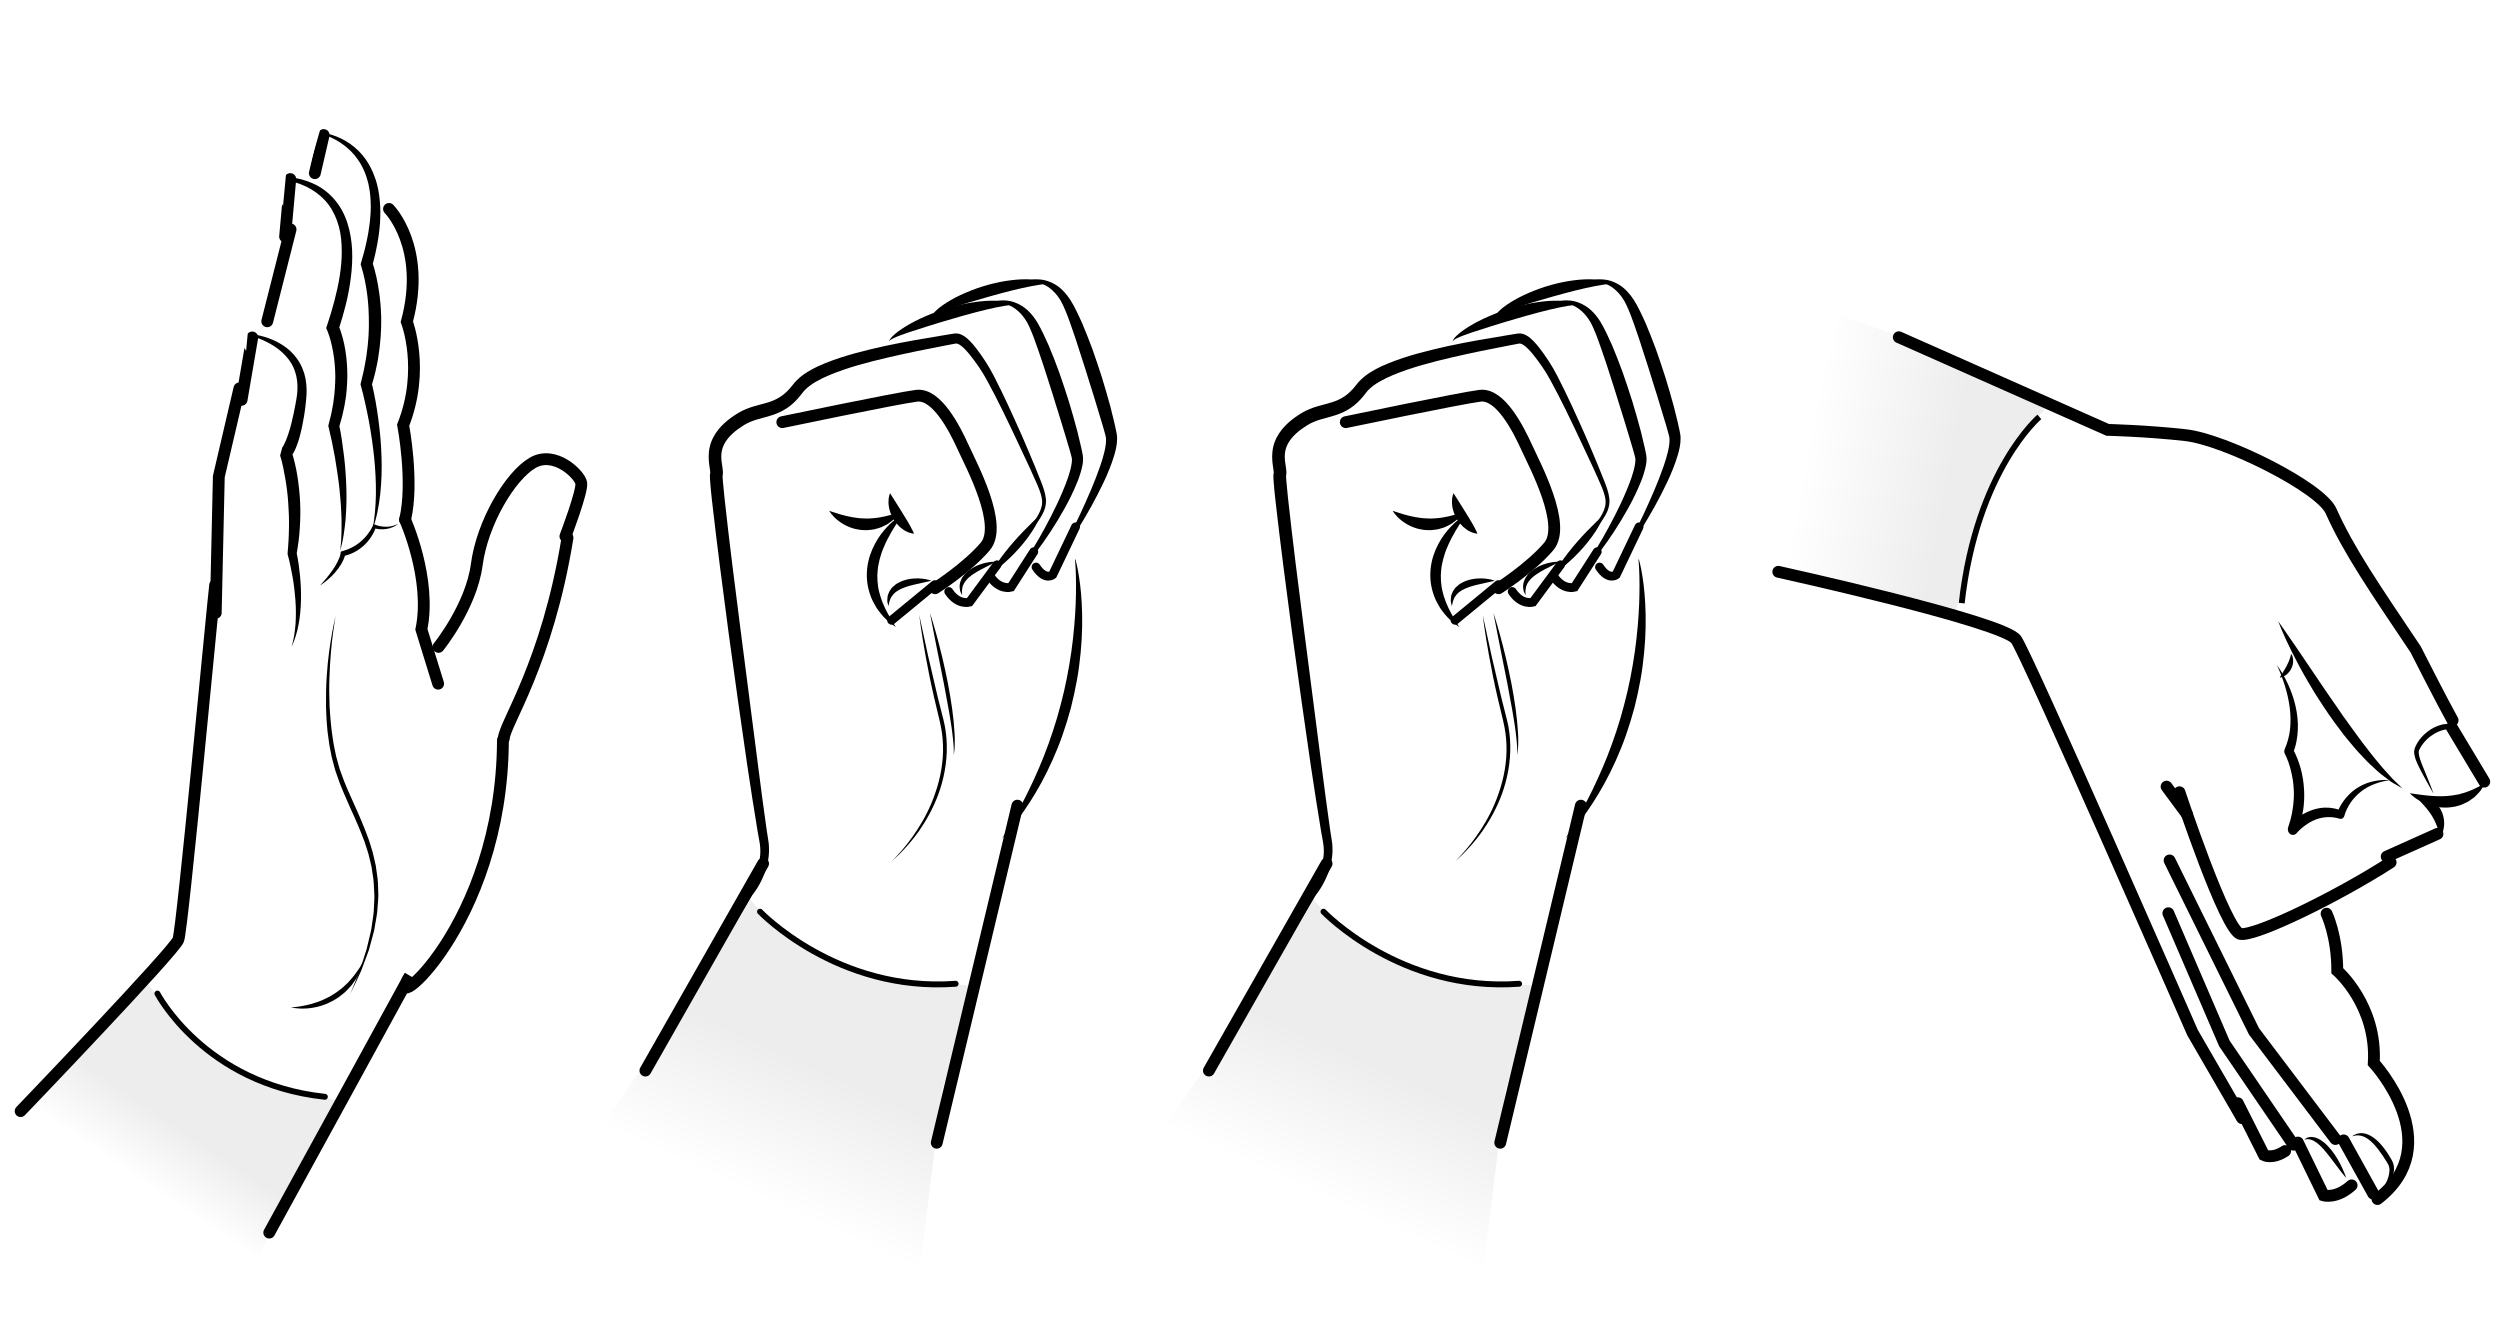 <?xml version="1.0" encoding="UTF-8"?>
<svg width="422.95px" height="226.77px" enable-background="new 0 0 422.953 226.77" version="1.1" viewBox="0 0 422.95 226.77" xmlns="http://www.w3.org/2000/svg"><rect width="422.95px" height="226.77px" fill="#fff"/><style type="text/css">.st0{fill:url(#d);} .st1{fill:none;stroke:#000000;stroke-width:2;stroke-linecap:round;} .st2{fill:none;stroke:#000000;stroke-linecap:round;} .st3{fill:#FFFFFF;} .st4{fill:url(#c);} .st5{fill:none;stroke:#000000;} .st6{fill:url(#b);} .st7{fill:none;stroke:#000000;stroke-width:1.5;stroke-linecap:round;} .st8{fill:url(#a);}</style><linearGradient id="d" x1="24.128" x2="30.456" y1="815.94" y2="806.54" gradientTransform="translate(0 -615.78)" gradientUnits="userSpaceOnUse"><stop stop-color="#fff" offset="0"/><stop stop-color="#EDEDED" offset="1"/></linearGradient><polygon class="st0" points="43.26 213.38 52.853 195.23 57.781 186.35 50.447 184.82 36.774 179.28 29.027 172.39 24.971 166.27 2.8 190.19"/><path class="st1" d="m45.554 208.53c0.702-1.215 23.78-43.417 23.78-43.417-5.035 7.799 15.634-8.147 15.753-39.905"/><path class="st2" d="m26.629 168.09s7.963 15.298 28.33 17.464"/><path class="st1" d="m3.488 187.98s25.962-27.06 26.684-29.002c0.723-1.942 5.847-57.06 6.226-59.977"/><line class="st1" x1="42.677" x2="40.872" y1="57.09" y2="67.639"/><polyline class="st1" points="40.505 65.703 37.02 80.62 36.5 103.68"/><path d="m40.758 56.371c1.054 0.014 2.113 0.146 3.155 0.395 1.043 0.246 2.074 0.604 3.056 1.125 0.982 0.511 1.922 1.19 2.715 2.078 0.384 0.453 0.758 0.933 1.05 1.479 0.308 0.534 0.543 1.118 0.736 1.718 0.359 1.211 0.454 2.494 0.381 3.734-0.038 0.637-0.111 1.222-0.172 1.785-0.059 0.571-0.156 1.173-0.246 1.754-0.194 1.164-0.429 2.328-0.749 3.491-0.16 0.582-0.344 1.166-0.588 1.746-0.121 0.291-0.253 0.581-0.414 0.877-0.076 0.146-0.171 0.298-0.267 0.449l-0.172 0.238c-0.083 0.096-0.097 0.137-0.299 0.318l0.347-1.301c0.134 0.4 0.234 0.738 0.332 1.103 0.101 0.359 0.186 0.718 0.274 1.078 0.163 0.72 0.321 1.441 0.426 2.17 0.224 1.456 0.382 2.921 0.45 4.391 0.038 0.734 0.045 1.471 0.031 2.205-0.013 0.735-0.034 1.468-0.09 2.201-0.033 0.733-0.12 1.461-0.207 2.188-0.089 0.726-0.224 1.445-0.333 2.165l-0.019-0.358c0.152 0.698 0.266 1.356 0.368 2.036 0.095 0.676 0.174 1.354 0.238 2.034 0.124 1.358 0.194 2.724 0.157 4.089-0.038 1.364-0.145 2.729-0.399 4.063-0.247 1.335-0.64 2.637-1.204 3.831 0.387-1.277 0.584-2.595 0.684-3.912 0.082-1.321 0.08-2.642-0.017-3.957-0.104-1.314-0.247-2.623-0.472-3.917-0.111-0.647-0.235-1.291-0.376-1.929-0.137-0.634-0.285-1.286-0.451-1.881l-0.036-0.128 0.016-0.23c0.049-0.699 0.123-1.394 0.152-2.093 0.018-0.699 0.074-1.394 0.071-2.092 0.02-0.697 7e-3 -1.394-0.014-2.089-3e-3 -0.348-0.028-0.696-0.049-1.042-0.027-0.346-0.027-0.695-0.059-1.04-0.086-1.386-0.259-2.765-0.489-4.125-0.118-0.68-0.241-1.357-0.385-2.027-0.075-0.333-0.149-0.668-0.235-0.994-0.08-0.322-0.178-0.666-0.265-0.94l0.347-1.301c-0.1 0.089-0.027 0.023-0.022 0.011l0.075-0.099c0.054-0.086 0.111-0.169 0.167-0.275 0.112-0.197 0.22-0.422 0.32-0.655 0.198-0.468 0.389-0.966 0.553-1.483 0.333-1.033 0.602-2.117 0.833-3.216l0.325-1.655c0.105-0.578 0.215-1.131 0.269-1.647 0.124-1.058 0.091-2.122-0.134-3.134-0.121-0.502-0.274-1-0.496-1.464-0.204-0.475-0.49-0.906-0.789-1.327-0.628-0.816-1.399-1.535-2.264-2.116-0.866-0.582-1.808-1.052-2.784-1.441-0.984-0.369-1.993-0.695-3.032-0.884z"/><path class="st1" d="m68.534 87.931s4.515 10.005 2.755 18.545l2.837 9.19"/><line class="st1" x1="45.214" x2="49.158" y1="54.359" y2="38.815"/><path class="st1" d="m65.812 35.346s6.414 6.472 3.019 19.087c0 0 3.111 8.057-0.624 17.489 0 0 1.844 9.651 0.326 16.009"/><path d="m52.954 22.276c1.098 0.02 2.205 0.212 3.273 0.566 0.535 0.175 1.062 0.386 1.575 0.641 0.515 0.251 1.011 0.554 1.488 0.894 0.48 0.336 0.931 0.725 1.362 1.142 0.426 0.424 0.821 0.888 1.181 1.388 0.351 0.506 0.674 1.037 0.952 1.597 0.271 0.562 0.527 1.14 0.715 1.743 0.218 0.594 0.353 1.214 0.491 1.831 0.107 0.623 0.217 1.248 0.26 1.878 0.078 0.63 0.074 1.257 0.096 1.888 3e-3 0.628-0.028 1.255-0.054 1.881-0.059 0.62-0.1 1.246-0.192 1.861-0.1 0.611-0.172 1.232-0.297 1.836-0.127 0.602-0.236 1.213-0.379 1.811l-0.448 1.787-0.025-0.73c0.171 0.475 0.297 0.882 0.419 1.32 0.122 0.433 0.217 0.867 0.319 1.302 0.184 0.871 0.347 1.746 0.463 2.627 0.057 0.44 0.123 0.881 0.157 1.324 0.036 0.443 0.095 0.884 0.111 1.329l0.068 1.332-2e-3 1.334c8e-3 0.445-0.032 0.888-0.048 1.332-0.023 0.444-0.035 0.888-0.087 1.329-0.078 0.884-0.17 1.767-0.316 2.64-0.11 0.881-0.311 1.741-0.497 2.604-0.083 0.434-0.218 0.853-0.33 1.279l-0.351 1.27 5e-3 -0.606c0.259 1.059 0.465 2.078 0.662 3.122 0.19 1.04 0.346 2.086 0.486 3.133 0.282 2.095 0.473 4.205 0.533 6.323 0.07 2.117 8e-3 4.24-0.219 6.342-0.114 1.051-0.287 2.093-0.496 3.122-0.218 1.028-0.509 2.035-0.842 3.015 0.407-2.05 0.574-4.123 0.607-6.192 0.025-2.07-0.095-4.135-0.296-6.188-0.223-2.051-0.51-4.092-0.887-6.114-0.187-1.011-0.401-2.016-0.622-3.016-0.219-0.995-0.46-2.008-0.725-2.959l-0.075-0.27 0.08-0.336 0.288-1.212c0.091-0.405 0.207-0.803 0.269-1.216 0.138-0.821 0.321-1.63 0.414-2.457 0.129-0.821 0.205-1.649 0.269-2.479 0.044-0.414 0.05-0.83 0.067-1.245 0.01-0.415 0.044-0.831 0.03-1.246 0-0.832-0.015-1.662-0.059-2.492-0.01-0.415-0.062-0.827-0.09-1.242-0.027-0.415-0.085-0.824-0.133-1.236-0.098-0.823-0.24-1.637-0.401-2.444-0.09-0.399-0.172-0.803-0.278-1.194-0.091-0.39-0.208-0.801-0.312-1.131l-0.122-0.388 0.097-0.342 0.477-1.685c0.153-0.563 0.272-1.134 0.41-1.701 0.136-0.567 0.218-1.143 0.331-1.715 0.101-0.573 0.156-1.15 0.245-1.724 0.052-0.576 0.109-1.153 0.136-1.73 7e-3 -0.575 0.041-1.155-3e-3 -1.726-9e-3 -0.577-0.082-1.141-0.149-1.71-0.101-0.556-0.175-1.127-0.335-1.666-0.13-0.553-0.322-1.081-0.527-1.601-0.213-0.519-0.467-1.014-0.749-1.493-0.294-0.47-0.609-0.925-0.962-1.35-0.357-0.419-0.738-0.821-1.155-1.178-0.412-0.365-0.856-0.69-1.315-0.989-0.458-0.303-0.939-0.569-1.436-0.803-0.992-0.456-2.036-0.834-3.122-1.017z"/><line class="st1" x1="53.266" x2="54.758" y1="29.297" y2="22.845"/><path d="m44.933 30.085c1.339-0.228 2.713-0.256 4.079-0.103 1.367 0.145 2.729 0.501 4.027 1.096 1.302 0.585 2.51 1.487 3.509 2.633 1.005 1.144 1.759 2.557 2.234 4.053 0.968 3.012 0.954 6.223 0.568 9.247-0.195 1.52-0.47 3.021-0.835 4.488-0.363 1.468-0.788 2.911-1.252 4.334l-0.05-0.906c0.182 0.412 0.301 0.738 0.424 1.104 0.124 0.357 0.226 0.715 0.327 1.074 0.192 0.719 0.361 1.445 0.467 2.18 0.124 0.732 0.203 1.47 0.256 2.209 0.062 0.739 0.069 1.479 0.076 2.218-3e-3 0.369-0.025 0.738-0.037 1.107-8e-3 0.369-0.033 0.737-0.074 1.104l-0.109 1.099-0.176 1.087c-0.099 0.729-0.295 1.432-0.442 2.146-0.074 0.357-0.192 0.701-0.285 1.052l-0.299 1.046 0.016-0.566c0.194 0.907 0.35 1.78 0.481 2.674 0.136 0.889 0.255 1.781 0.36 2.673 0.216 1.785 0.337 3.583 0.398 5.381l0.024 1.35c0.017 0.449-0.013 0.901-0.018 1.35-8e-3 0.899-0.083 1.798-0.136 2.694-0.099 0.894-0.182 1.787-0.342 2.669-0.122 0.886-0.362 1.749-0.557 2.612l0.116-1.33c0.05-0.439 0.045-0.886 0.069-1.327 0.057-0.882 0.024-1.769 0.027-2.649-0.036-0.883-0.049-1.762-0.128-2.64-0.059-0.878-0.146-1.754-0.23-2.628-0.105-0.873-0.203-1.745-0.341-2.613-0.126-0.868-0.26-1.735-0.41-2.598-0.151-0.863-0.314-1.723-0.495-2.577-0.18-0.85-0.373-1.715-0.572-2.532l-0.062-0.253 0.078-0.312 0.245-0.988c0.076-0.331 0.177-0.654 0.233-0.989 0.113-0.669 0.276-1.328 0.342-2.004l0.129-1.007 0.081-1.011c0.033-0.336 0.054-0.673 0.056-1.011 7e-3 -0.337 0.024-0.675 0.023-1.011-0.014-0.674-0.028-1.348-0.092-2.017-0.055-0.669-0.134-1.337-0.254-1.992-0.107-0.659-0.254-1.307-0.413-1.946-0.085-0.316-0.172-0.635-0.274-0.94-0.094-0.299-0.218-0.629-0.312-0.854l-0.198-0.47 0.147-0.437c0.461-1.368 0.883-2.75 1.243-4.144 0.357-1.396 0.682-2.798 0.901-4.214 0.22-1.415 0.357-2.842 0.341-4.254 3e-3 -1.411-0.136-2.819-0.496-4.147-0.359-1.326-0.927-2.577-1.724-3.65-0.796-1.075-1.822-1.949-2.963-2.626-1.143-0.682-2.408-1.137-3.705-1.459-1.301-0.306-2.643-0.489-3.996-0.475z"/><line class="st1" x1="48.232" x2="49.109" y1="40.026" y2="30.296"/><polyline class="st3" points="47.888 34.814 48.665 26.523 41.908 25.591"/><polyline class="st3" points="41.639 59.351 42.417 51.059 35.66 50.127"/><polyline class="st3" points="52.466 27.887 54.737 19.934 48.286 17.532"/><path class="st3" d="m58.369 24.669"/><path class="st1" d="m74.192 109.44s5.527-6.821 6.465-13.912c0.938-7.09 5.639-15.005 9.436-17.216 3.796-2.212 8.003 2.013 8.242 3.4 0.239 1.386-2.68 9.021-2.68 9.021"/><path class="st1" d="m85.242 124.91c0.049-2.36 7.331-12.621 10.768-33.939"/><path d="m56.785 104.22s-0.196 1.018-0.435 2.816c-0.251 1.795-0.505 4.378-0.612 7.481-0.068 1.551-0.043 3.232 0.021 5.006 0.112 1.77 0.25 3.635 0.561 5.534 0.117 0.957 0.354 1.903 0.539 2.873 0.131 0.473 0.262 0.95 0.394 1.429 0.124 0.493 0.28 0.965 0.456 1.423 0.628 1.869 1.504 3.723 2.336 5.581 0.845 1.857 1.644 3.763 2.34 5.685 0.284 0.989 0.66 1.935 0.851 2.937 0.113 0.494 0.226 0.985 0.337 1.472 0.081 0.495 0.14 0.991 0.209 1.48 0.171 0.976 0.182 1.952 0.208 2.905 0.071 0.953-0.08 1.879-0.122 2.781-0.028 0.907-0.234 1.762-0.365 2.598-0.073 0.416-0.144 0.826-0.213 1.228-0.092 0.396-0.207 0.777-0.306 1.154-0.205 0.752-0.402 1.472-0.589 2.157-0.246 0.66-0.479 1.288-0.698 1.876-0.22 0.588-0.426 1.137-0.617 1.645-0.225 0.491-0.431 0.941-0.618 1.349-0.761 1.617-1.195 2.54-1.195 2.54s0.381-0.951 1.047-2.615c0.167-0.415 0.352-0.873 0.553-1.374 0.167-0.515 0.346-1.072 0.538-1.667 0.19-0.594 0.393-1.227 0.606-1.894 0.164-0.683 0.336-1.4 0.516-2.149 0.087-0.375 0.189-0.754 0.27-1.145 0.058-0.397 0.116-0.801 0.176-1.211 0.106-0.823 0.286-1.665 0.287-2.55 0.016-0.881 0.141-1.783 0.044-2.705-0.059-0.92-0.059-1.865-0.239-2.807-0.072-0.473-0.132-0.951-0.214-1.428-0.113-0.471-0.226-0.945-0.341-1.422-0.192-0.965-0.569-1.887-0.853-2.845-0.697-1.873-1.501-3.734-2.361-5.587-0.819-1.879-1.678-3.729-2.324-5.709-0.18-0.487-0.335-0.975-0.452-1.462-0.131-0.493-0.261-0.983-0.39-1.47-0.181-0.994-0.414-1.966-0.524-2.943-0.315-1.94-0.388-3.844-0.453-5.639-0.015-1.798 7e-3 -3.496 0.118-5.057 0.184-3.127 0.604-5.698 0.921-7.484 0.326-1.788 0.593-2.787 0.593-2.787z"/><path d="m49.239 170.43s0.244-9e-3 0.663-0.054c0.419-0.031 1.014-0.129 1.714-0.275 0.351-0.068 0.725-0.164 1.118-0.275 0.398-0.088 0.795-0.268 1.22-0.39 0.408-0.181 0.841-0.329 1.254-0.55 0.419-0.205 0.842-0.42 1.235-0.695 0.417-0.23 0.793-0.531 1.165-0.823 0.388-0.272 0.707-0.625 1.046-0.928 0.347-0.296 0.604-0.672 0.897-0.979 0.295-0.308 0.514-0.653 0.737-0.957 0.207-0.316 0.449-0.573 0.594-0.849 0.158-0.27 0.296-0.505 0.41-0.699 0.231-0.388 0.376-0.608 0.376-0.608s-0.076 0.251-0.23 0.688c-0.08 0.218-0.175 0.485-0.285 0.789-0.097 0.315-0.289 0.621-0.467 0.976-0.187 0.35-0.372 0.747-0.654 1.099-0.275 0.355-0.511 0.789-0.866 1.124-0.346 0.341-0.658 0.76-1.072 1.055-0.394 0.322-0.793 0.654-1.235 0.911-0.428 0.285-0.884 0.506-1.335 0.714-0.444 0.231-0.919 0.341-1.358 0.507-0.454 0.109-0.887 0.239-1.309 0.286-0.419 0.076-0.817 0.112-1.185 0.125-0.736 0.045-1.348-0.022-1.771-0.07-0.425-0.05-0.662-0.122-0.662-0.122z"/><path d="m67.395 88.6c-0.285 0.218-0.587 0.438-0.926 0.57-0.332 0.146-0.682 0.251-1.04 0.309-0.357 0.063-0.722 0.086-1.086 0.061-0.368-0.025-0.717-0.075-1.097-0.186l0.363-0.187c-0.113 0.345-0.245 0.634-0.393 0.935-0.152 0.292-0.315 0.58-0.504 0.847-0.375 0.532-0.792 1.04-1.283 1.452-0.242 0.209-0.495 0.406-0.758 0.582-0.265 0.175-0.53 0.347-0.815 0.477-0.276 0.152-0.571 0.249-0.859 0.366-0.29 0.107-0.59 0.177-0.886 0.265l0.309-0.376c-0.035 0.221-0.081 0.345-0.131 0.508-0.052 0.151-0.109 0.297-0.171 0.438-0.124 0.283-0.264 0.55-0.414 0.808-0.309 0.509-0.659 0.976-1.038 1.407-0.378 0.431-0.784 0.825-1.21 1.188-0.43 0.357-0.866 0.701-1.326 1.001 0.373-0.425 0.752-0.831 1.108-1.262 0.344-0.442 0.698-0.866 1.006-1.328 0.32-0.45 0.612-0.92 0.853-1.411 0.125-0.242 0.237-0.49 0.332-0.741 0.047-0.125 0.089-0.251 0.125-0.377 0.031-0.115 0.068-0.27 0.073-0.338l0.021-0.28 0.289-0.097c0.267-0.089 0.541-0.157 0.802-0.26 0.259-0.112 0.525-0.204 0.77-0.346 0.253-0.124 0.498-0.265 0.737-0.42 0.239-0.153 0.468-0.325 0.688-0.508 0.443-0.364 0.853-0.781 1.214-1.247 0.18-0.233 0.351-0.475 0.511-0.726 0.153-0.251 0.305-0.525 0.413-0.777l0.124-0.288 0.24 0.1c0.288 0.121 0.628 0.214 0.955 0.272 0.332 0.055 0.67 0.086 1.009 0.083 0.683-2e-3 1.353-0.19 1.995-0.514z"/><path d="m418.38 129.75s-0.704-1.29-1.762-3.225c-0.269-0.477-0.56-0.994-0.878-1.525-0.317-0.508-0.687-1.118-1.068-1.473-0.265-0.229-0.982-0.14-1.55 0.036-0.599 0.185-1.188 0.493-1.729 0.867-0.544 0.373-1.038 0.833-1.439 1.357-0.201 0.262-0.387 0.533-0.541 0.823l-0.11 0.219c-7e-3 -0.017-0.053 0.14-0.077 0.202-0.023 0.078-9e-3 0.1-0.025 0.152-5e-3 0.055 0 0.132-3e-3 0.198 0.043 0.578 0.267 1.223 0.492 1.8 0.239 0.586 0.464 1.14 0.672 1.651 0.429 1.025 0.763 1.896 1.001 2.502 0.23 0.611 0.351 0.964 0.351 0.964s-0.182-0.32-0.499-0.881c-0.312-0.564-0.756-1.368-1.29-2.333-0.257-0.49-0.549-1.013-0.819-1.6-0.263-0.591-0.574-1.207-0.673-2.037-4e-3 -0.111-0.013-0.211-7e-3 -0.332 0.013-0.122 0.031-0.282 0.058-0.374 0.036-0.105 0.027-0.126 0.102-0.3l0.118-0.263c0.166-0.346 0.364-0.679 0.591-0.988 0.457-0.616 1.013-1.148 1.623-1.581 0.612-0.431 1.282-0.754 1.98-0.961 0.35-0.1 0.711-0.172 1.086-0.176 0.189-1e-3 0.382 0.015 0.582 0.063 0.216 0.053 0.431 0.15 0.603 0.315 0.574 0.594 0.834 1.189 1.146 1.765 0.295 0.572 0.542 1.125 0.761 1.641 0.869 2.06 1.304 3.494 1.304 3.494z"/><linearGradient id="c" x1="305.64" x2="330" y1="150.25" y2="145.7" gradientTransform="matrix(1 0 0 -1 0 225.89)" gradientUnits="userSpaceOnUse"><stop stop-color="#fff" offset="0"/><stop stop-color="#EDEDED" offset="1"/></linearGradient><polygon class="st4" points="300.11 95.677 330.82 103.74 334.56 88.015 338.85 77.79 347.3 67.55 341.26 64.873 331.16 60.394 311.24 53.29"/><path d="m402.85 201.67s0.116-0.195 0.317-0.535c0.202-0.335 0.453-0.844 0.702-1.452 0.236-0.607 0.455-1.362 0.36-2.075-0.055-0.375-0.177-0.623-0.421-1.006-0.228-0.369-0.469-0.739-0.713-1.101-0.963-1.447-2.092-2.773-3.204-3.209-0.546-0.224-1.061-0.245-1.415-0.179-0.356 0.061-0.562 0.134-0.562 0.134s0.045-0.031 0.129-0.09c0.084-0.061 0.211-0.145 0.387-0.225 0.346-0.151 0.915-0.32 1.591-0.175 0.675 0.129 1.397 0.544 2.039 1.114 0.651 0.567 1.226 1.294 1.746 2.047 0.258 0.38 0.492 0.772 0.721 1.16 0.1 0.177 0.251 0.409 0.332 0.667 0.085 0.252 0.142 0.513 0.156 0.768 0.055 1.035-0.338 1.848-0.69 2.444-0.359 0.609-0.758 1.015-1.022 1.302-0.274 0.281-0.453 0.411-0.453 0.411z"/><path d="m396.93 199.28s-0.46-0.488-1.054-1.279c-0.302-0.391-0.642-0.852-1.005-1.341-0.369-0.483-0.744-1.009-1.151-1.494-0.192-0.255-0.403-0.486-0.603-0.721-0.218-0.208-0.403-0.46-0.621-0.637-0.207-0.202-0.414-0.369-0.619-0.522-0.204-0.152-0.411-0.256-0.604-0.362-0.199-0.048-0.386-0.173-0.559-0.165-0.171-5e-3 -0.338-0.067-0.462-0.024-0.271 0.035-0.426 0.056-0.426 0.056s0.126-0.091 0.382-0.245c0.124-0.096 0.299-0.109 0.501-0.162 0.207-0.073 0.434-0.014 0.695-4e-3 0.244 0.056 0.525 0.122 0.783 0.259 0.263 0.13 0.538 0.278 0.783 0.482 0.52 0.374 0.982 0.877 1.414 1.395 1.711 2.121 2.546 4.764 2.546 4.764z"/><path class="st1" d="m300.85 96.736s38.184 8.425 40.253 11.479 29.825 66.473 29.825 66.473l8.381 14.48"/><polyline class="st1" points="366.84 154.5 376.32 176.53 388 193.66"/><path class="st1" d="m388.76 193.3 4.357 8.933s2.134 0.659 4.73-1.696"/><path class="st1" d="m378.59 186.64 4.435 8.79s1.406 0.733 3.569-0.696"/><path class="st1" d="m321.24 57.052 35.331 15.674s6.544 0.153 13.187 0.894c6.643 0.74 22.804 8.798 24.603 12.826 2.999 6.719 7.367 13.051 14.319 23.421 0 0 4.521 8.92 6.254 12.002"/><line class="st1" x1="414.8" x2="420.29" y1="123.09" y2="132.24"/><path d="m385.42 105.1s1.312 1.818 3.179 4.583c0.932 1.38 2.021 2.99 3.187 4.715 1.177 1.71 2.391 3.566 3.673 5.359 0.616 0.918 1.249 1.82 1.89 2.692 0.631 0.882 1.252 1.745 1.87 2.568 0.606 0.836 1.227 1.6 1.798 2.352 0.566 0.759 1.159 1.404 1.671 2.049 0.512 0.649 1.037 1.167 1.477 1.669 0.224 0.248 0.433 0.479 0.626 0.694 0.207 0.197 0.395 0.378 0.567 0.542 0.688 0.658 1.08 1.056 1.08 1.056s-0.468-0.254-1.286-0.738c-0.204-0.123-0.43-0.261-0.676-0.41-0.23-0.174-0.478-0.363-0.744-0.563-0.525-0.412-1.152-0.844-1.743-1.426-0.601-0.567-1.298-1.145-1.933-1.859-0.648-0.699-1.369-1.408-2.019-2.229-0.665-0.807-1.383-1.615-2.025-2.512-0.668-0.875-1.331-1.777-1.971-2.698s-1.249-1.865-1.851-2.793c-0.616-0.916-1.143-1.878-1.695-2.776-1.067-1.823-2.004-3.564-2.757-5.088-1.519-3.034-2.318-5.187-2.318-5.187z"/><path d="m407.69 134.2s0.857 0.12 2.143 0.299c0.311 0.032 0.647 0.068 1.003 0.106 0.351 0.045 0.723 0.044 1.1 0.08 0.378 0.039 0.768-2e-3 1.159 0.024 0.388-0.04 0.788-4e-3 1.176-0.07 0.391-0.038 0.782-0.072 1.157-0.159 0.188-0.04 0.379-0.067 0.566-0.097 0.183-0.052 0.363-0.103 0.541-0.153 0.362-0.089 0.702-0.209 1.025-0.337 0.33-0.114 0.641-0.235 0.916-0.384 0.275-0.147 0.557-0.245 0.786-0.371 0.22-0.14 0.427-0.25 0.598-0.345 0.344-0.186 0.558-0.286 0.558-0.286s-0.105 0.214-0.321 0.575c-0.11 0.179-0.242 0.403-0.412 0.644-0.172 0.239-0.401 0.469-0.652 0.727-0.127 0.129-0.26 0.264-0.397 0.403-0.155 0.112-0.316 0.227-0.481 0.347-0.331 0.243-0.688 0.499-1.101 0.658-0.4 0.195-0.82 0.386-1.272 0.482-0.443 0.148-0.906 0.196-1.368 0.251-0.462 0.062-0.924 0.02-1.377 0.015-0.449-0.051-0.891-0.114-1.306-0.214-0.836-0.187-1.581-0.495-2.185-0.817-1.221-0.643-1.856-1.378-1.856-1.378z"/><path d="m387.62 110.62s0.223 0.262 0.303 0.767c0.041 0.248 0.054 0.554-4e-3 0.866-0.042 0.319-0.167 0.637-0.311 0.937-0.167 0.286-0.355 0.553-0.571 0.755-0.212 0.206-0.433 0.362-0.638 0.462-0.402 0.213-0.713 0.236-0.713 0.236s0.152-0.305 0.387-0.668c0.118-0.184 0.247-0.391 0.381-0.606 0.127-0.22 0.268-0.439 0.386-0.672 0.248-0.453 0.441-0.935 0.574-1.343 0.13-0.404 0.206-0.734 0.206-0.734z"/><path d="m385.2 112.52c0.743 0.999 1.368 2.107 1.904 3.269 0.526 1.167 0.97 2.396 1.257 3.686 0.291 1.286 0.452 2.632 0.386 3.993-0.021 0.68-0.115 1.36-0.243 2.034-0.126 0.676-0.341 1.329-0.582 1.97l-0.053-0.822c0.175 0.302 0.303 0.551 0.431 0.828 0.132 0.27 0.242 0.547 0.358 0.822 0.216 0.556 0.411 1.122 0.57 1.7 0.167 0.576 0.276 1.169 0.381 1.762 0.086 0.597 0.16 1.197 0.189 1.802 0.029 0.302 0.026 0.605 0.026 0.907-6e-3 0.303 0.015 0.607-0.015 0.908l-0.063 0.907c-0.02 0.303-0.086 0.598-0.127 0.897-0.076 0.602-0.236 1.181-0.373 1.765-0.061 0.296-0.169 0.573-0.257 0.857l-0.278 0.85-1.441-0.991c0.174-0.202 0.307-0.335 0.465-0.49 0.152-0.148 0.307-0.289 0.467-0.424 0.316-0.273 0.652-0.515 0.997-0.74 0.692-0.446 1.434-0.808 2.215-1.049 0.78-0.239 1.598-0.367 2.412-0.323 0.813 0.036 1.612 0.222 2.364 0.514l-0.817 0.477c0.097-0.307 0.191-0.521 0.303-0.764 0.11-0.235 0.23-0.461 0.359-0.679 0.261-0.434 0.552-0.843 0.871-1.219 0.639-0.753 1.383-1.388 2.201-1.853 1.633-0.948 3.471-1.252 5.221-1.136-1.741 0.253-3.434 0.826-4.816 1.878-0.684 0.53-1.298 1.152-1.795 1.869-0.248 0.358-0.468 0.737-0.657 1.13-0.092 0.198-0.181 0.396-0.259 0.597-0.076 0.192-0.152 0.422-0.189 0.576-0.088 0.369-0.432 0.589-0.767 0.492l-5e-3 -1e-3 -0.045-0.014c-1.307-0.4-2.666-0.345-3.924 0.113-0.629 0.228-1.233 0.558-1.795 0.959-0.282 0.2-0.55 0.423-0.813 0.652-0.131 0.115-0.258 0.234-0.38 0.357-0.117 0.117-0.252 0.261-0.33 0.355-0.321 0.387-0.867 0.416-1.219 0.062-0.262-0.263-0.343-0.661-0.236-1.007l0.014-0.044 0.237-0.762c0.075-0.255 0.171-0.504 0.219-0.766 0.113-0.52 0.251-1.035 0.308-1.565 0.09-0.525 0.131-1.055 0.173-1.587 0.033-0.265 0.014-0.532 0.024-0.799 4e-3 -0.267 0.012-0.533-0.012-0.8-0.017-0.534-0.076-1.063-0.144-1.592-0.082-0.527-0.185-1.049-0.306-1.567s-0.273-1.027-0.443-1.528c-0.093-0.246-0.18-0.496-0.283-0.733-0.095-0.236-0.216-0.487-0.311-0.671l-0.029-0.057c-0.124-0.243-0.124-0.53-0.025-0.765 0.457-1.064 0.787-2.208 0.911-3.407 0.127-1.197 0.099-2.43-0.057-3.658-0.168-1.225-0.433-2.454-0.81-3.65-0.373-1.204-0.816-2.387-1.364-3.525z"/><path class="st1" d="m368.72 134.03s7.803 23.511 10.307 23.972 16.282-6.223 25.417-12.105"/><line class="st1" x1="403.78" x2="412.37" y1="144.92" y2="141.07"/><path d="m408.52 134.56s0.601-0.166 1.452 0.06c0.427 0.102 0.911 0.301 1.387 0.623 0.472 0.323 0.942 0.763 1.304 1.314 0.185 0.271 0.349 0.561 0.467 0.874 0.146 0.295 0.213 0.623 0.283 0.93 0.085 0.304 0.075 0.616 0.091 0.9 0.022 0.284-0.028 0.553-0.07 0.794-0.042 0.24-0.07 0.458-0.15 0.641-0.063 0.184-0.138 0.34-0.194 0.466-0.119 0.251-0.203 0.382-0.203 0.382s-0.065-0.158-0.151-0.415c-0.04-0.127-0.094-0.28-0.134-0.449-0.036-0.17-0.135-0.351-0.189-0.545-0.068-0.193-0.129-0.399-0.227-0.598-0.094-0.2-0.15-0.418-0.269-0.615-0.105-0.202-0.191-0.414-0.318-0.609-0.11-0.203-0.227-0.404-0.368-0.592-0.111-0.208-0.279-0.376-0.406-0.576-0.151-0.185-0.3-0.368-0.444-0.545-0.3-0.355-0.609-0.684-0.881-0.99-0.554-0.581-0.98-1.05-0.98-1.05z"/><polyline class="st1" points="367.05 145.57 381.33 174.49 395.1 192.7"/><line class="st1" x1="396.5" x2="401.5" y1="192.93" y2="201.94"/><path class="st1" d="m393.61 154.58s1.812 3.768 1.812 9.648c0 0 6.753 5.839 6.174 15.607 0 0 12.703 13.735 0.624 23.021"/><path class="st5" d="m345.02 70.53s-10.602 8.999-13.139 31.506"/><line class="st1" x1="366.54" x2="369.99" y1="133.08" y2="137.74"/><linearGradient id="b" x1="128.86" x2="138.86" y1="818.52" y2="796.59" gradientTransform="translate(0 -615.78)" gradientUnits="userSpaceOnUse"><stop stop-color="#fff" offset="0"/><stop stop-color="#EDEDED" offset="1"/></linearGradient><path class="st6" d="m155.12 218.7 4.253-34.256 5.443-17.589s-8.076-1.074-9.794-0.465-14.554-4.014-14.554-4.014l-9.652-5.807-4.999-5.569-12.455 22.837-14.14 20.347c1e-3 -1e-3 55.289 24.516 55.898 24.516z"/><path d="m108.73 181.91 4.312-7.831 4.349-7.805 4.351-7.804 4.404-7.767 0.018-0.031 0.055-0.071c1.012-1.317 1.819-2.988 2.194-4.671 0.192-0.847 0.27-1.717 0.199-2.566-0.013-0.439-0.107-0.818-0.181-1.285l-0.255-1.419c-0.625-3.739-1.188-7.47-1.755-11.206-1.096-7.476-2.139-14.959-3.163-22.447-0.986-7.497-1.98-14.98-2.827-22.521-0.103-0.946-0.201-1.889-0.276-2.86l-0.047-0.754c-4e-3 -0.132-0.011-0.271-4e-3 -0.461-2e-3 -0.016 8e-3 -0.153 0.026-0.257l0.031-0.16c-0.032 0.131-4e-3 0.012-9e-3 0.03 0.015-0.063 0.026-0.131 0.011-0.074-4e-3 0.059-5e-3 -0.197-0.035-0.373l-0.099-0.681c-0.152-0.978-0.222-2.164 0.047-3.291 0.256-1.136 0.819-2.137 1.47-2.947 0.66-0.806 1.406-1.463 2.179-2.021 0.403-0.286 0.747-0.513 1.216-0.797l0.578-0.316 0.694-0.317c1.793-0.732 3.512-0.912 4.906-1.583 0.702-0.328 1.345-0.747 1.917-1.301 0.282-0.282 0.573-0.555 0.825-0.887l0.427-0.528c0.14-0.172 0.279-0.346 0.501-0.564 0.78-0.783 1.564-1.283 2.384-1.749 0.815-0.456 1.642-0.833 2.475-1.17 3.333-1.331 6.727-2.147 10.121-2.902 3.398-0.728 6.807-1.303 10.214-1.861l1.278-0.206 0.217-0.033 0.161-0.013c0.129-4e-3 0.4 5e-3 0.525 0.045 0.317 0.061 0.575 0.196 0.821 0.331 0.93 0.586 1.523 1.339 2.12 2.075 1.149 1.505 2.162 3.03 3.039 4.754 1.72 3.325 3.241 6.72 4.758 10.126 0.743 1.71 1.469 3.43 2.182 5.156l1.048 2.605c0.332 0.881 0.685 1.777 0.802 2.806 0.135 1.041-0.209 2.096-0.688 2.907-0.471 0.832-1.051 1.562-1.612 2.273-1.149 1.425-2.319 2.805-3.494 4.19l-7.131 8.209 6.876-8.464c1.14-1.413 2.284-2.833 3.385-4.27 0.554-0.727 1.075-1.461 1.488-2.255 0.418-0.789 0.65-1.638 0.51-2.492-0.124-0.853-0.486-1.708-0.845-2.553l-1.135-2.538-2.357-5.038c-1.583-3.347-3.184-6.703-4.94-9.909-0.833-1.562-1.891-3.079-2.986-4.438-0.547-0.661-1.151-1.321-1.734-1.654-0.14-0.069-0.278-0.136-0.387-0.147-0.084-0.018-0.032-5e-3 -0.116-0.014l-0.161 0.017c-0.026 3e-3 0.082-0.01 0.017-1e-3l-0.04 8e-3 -0.079 0.015-1.269 0.24c-3.384 0.641-6.757 1.328-10.1 2.107-3.334 0.787-6.672 1.649-9.795 2.948-0.778 0.326-1.537 0.687-2.25 1.098-0.704 0.401-1.403 0.896-1.888 1.4-0.103 0.091-0.25 0.272-0.394 0.455l-0.424 0.538c-0.296 0.397-0.655 0.753-1.006 1.107-0.718 0.7-1.57 1.264-2.448 1.678-1.778 0.831-3.548 1.022-4.974 1.639l-0.498 0.226-0.576 0.318c-0.282 0.177-0.678 0.433-0.995 0.664-0.663 0.48-1.262 1.027-1.753 1.629-0.481 0.608-0.837 1.268-0.994 1.978-0.163 0.715-0.136 1.462 2e-3 2.342l0.107 0.72c0.029 0.291 0.082 0.508 0.039 1.04-0.02 0.175-0.033 0.223-0.044 0.275l-0.026 0.117c8e-3 -0.024 0.015-0.047 0.021-0.072 0.011-0.045 0.011-0.125 0.011-0.081l6e-3 0.248 0.044 0.66c0.075 0.913 0.173 1.851 0.27 2.784 0.812 7.486 1.778 14.986 2.735 22.473l2.895 22.47c0.482 3.743 0.962 7.494 1.499 11.214l0.215 1.372c0.063 0.464 0.174 1.013 0.177 1.521 0.061 1.038-0.058 2.075-0.303 3.056-0.502 1.974-1.386 3.715-2.623 5.254l0.072-0.102-4.576 7.645-4.629 7.608-4.63 7.606-4.673 7.581z"/><path d="m181.96 95.092s-0.013-0.048-0.039-0.141c-0.012-0.046-0.027-0.105-0.045-0.174-4e-3 -0.047-0.027-0.043-0.014-0.145 0.122-1e-3 0.05 0.036 0.077 0.038l0.011 0.033 0.021 0.066c0.102 0.362 0.239 0.896 0.367 1.586 0.264 1.377 0.551 3.373 0.673 5.79 0.134 2.416 0.105 5.255-0.187 8.273-0.154 1.508-0.338 3.067-0.627 4.63-0.284 1.564-0.624 3.143-1.023 4.704-0.417 1.555-0.892 3.091-1.41 4.581-0.508 1.495-1.111 2.92-1.711 4.286-1.216 2.726-2.567 5.143-3.842 7.111-1.266 1.978-2.454 3.51-3.309 4.553-0.861 1.039-1.384 1.597-1.384 1.597s0.401-0.667 1.101-1.836c0.69-1.173 1.655-2.856 2.721-4.921 1.06-2.069 2.209-4.528 3.278-7.235 0.543-1.349 1.03-2.776 1.522-4.224 0.484-1.452 0.922-2.948 1.309-4.46 0.406-1.506 0.756-3.029 1.051-4.542 0.288-1.514 0.564-3.007 0.759-4.468 0.41-2.917 0.627-5.671 0.725-8.041 0.09-2.371 0.066-4.358 1e-3 -5.749-0.038-0.694-0.065-1.244-0.109-1.612l-9e-3 -0.066-5e-3 -0.031c0.021-0.013-0.057-0.014 0.057-0.01 0.014-0.02 5e-3 0.06 0.012 0.083 5e-3 0.071 0.011 0.131 0.014 0.179 0.01 0.094 0.015 0.145 0.015 0.145z"/><line class="st1" x1="172.12" x2="158.48" y1="136.3" y2="193.33"/><path class="st2" d="m128.58 154.24s13.027 13.676 33.091 12.193"/><path class="st1" d="m132.35 71.419s19.251-4.025 22.706-4.465c3.455-0.439 6.526 5.715 7.905 8.744s6.802 13.132 3.727 16.752-8.48 7.066-8.48 7.066"/><path d="m140.29 86.418s0.202 0.076 0.547 0.188c0.342 0.117 0.824 0.272 1.388 0.435 1.135 0.322 2.594 0.651 4.045 0.672 0.364 0.041 0.724-0.012 1.083-0.012 0.36 2e-3 0.707-0.083 1.054-0.103 0.347-0.029 0.671-0.131 0.995-0.176 0.327-0.039 0.62-0.147 0.906-0.211 0.278-0.087 0.561-0.113 0.785-0.205 0.228-0.083 0.44-0.138 0.614-0.19 0.35-0.097 0.566-0.14 0.566-0.14s-0.128 0.181-0.381 0.478c-0.128 0.145-0.282 0.328-0.473 0.52-0.181 0.212-0.427 0.377-0.69 0.575-0.268 0.19-0.548 0.434-0.891 0.583-0.339 0.157-0.691 0.366-1.084 0.478-0.394 0.104-0.8 0.265-1.229 0.3-0.428 0.051-0.865 0.112-1.303 0.079l-0.654-0.038-0.64-0.117c-0.426-0.062-0.824-0.227-1.21-0.353-0.376-0.164-0.739-0.321-1.062-0.519-0.326-0.189-0.619-0.393-0.876-0.603-0.523-0.399-0.898-0.82-1.141-1.128-0.242-0.308-0.349-0.513-0.349-0.513z"/><path d="m150.58 83.448s0.326 0.497 0.72 1.131c0.414 0.635 0.895 1.421 1.379 2.205 0.243 0.393 0.49 0.785 0.716 1.173 0.239 0.376 0.447 0.756 0.633 1.096 0.181 0.345 0.342 0.638 0.445 0.867 0.103 0.227 0.155 0.376 0.155 0.376s-0.138-0.011-0.369-0.06c-0.227-0.055-0.562-0.131-0.907-0.325-0.368-0.163-0.749-0.436-1.133-0.77-0.371-0.348-0.728-0.773-1.027-1.249-0.285-0.485-0.527-1.004-0.668-1.527-0.154-0.517-0.213-1.03-0.21-1.47-0.013-0.885 0.266-1.447 0.266-1.447z"/><path d="m152.75 87.021s-0.825 1.109-1.843 2.812c-0.246 0.433-0.508 0.899-0.765 1.398-0.259 0.498-0.493 1.041-0.726 1.596-0.243 0.554-0.405 1.155-0.584 1.751-0.146 0.606-0.287 1.22-0.34 1.844-0.071 0.621-0.081 1.245-0.038 1.858 0.047 0.611 0.118 1.218 0.268 1.792 0.144 0.573 0.306 1.133 0.512 1.647 0.09 0.264 0.203 0.509 0.315 0.747 0.111 0.238 0.196 0.486 0.32 0.699 0.236 0.43 0.43 0.851 0.647 1.195 0.21 0.348 0.377 0.674 0.544 0.916 0.317 0.502 0.492 0.81 0.492 0.81s-0.276-0.182-0.747-0.534c-0.465-0.357-1.109-0.915-1.775-1.726-0.323-0.411-0.687-0.862-0.98-1.414-0.316-0.533-0.615-1.135-0.833-1.803-0.115-0.332-0.225-0.673-0.301-1.033-0.098-0.354-0.155-0.723-0.196-1.098-0.097-0.749-0.089-1.524-0.013-2.286 0.16-1.527 0.664-2.965 1.304-4.158 0.627-1.206 1.398-2.174 2.104-2.923 1.428-1.503 2.635-2.09 2.635-2.09z"/><line class="st7" x1="158.15" x2="150.84" y1="98.916" y2="104.93"/><path d="m155.52 104.06s0.597 2.747 1.491 6.868c0.478 2.049 1.035 4.44 1.632 7.002 0.322 1.276 0.653 2.595 0.991 3.936 0.341 1.353 0.521 2.812 0.544 4.244 0.062 2.884-0.51 5.742-1.414 8.227-0.915 2.489-2.144 4.612-3.322 6.301-1.194 1.683-2.352 2.924-3.179 3.762-0.839 0.826-1.349 1.256-1.349 1.256s0.48-0.472 1.268-1.349 1.868-2.184 2.98-3.898c1.114-1.707 2.26-3.837 3.082-6.294 0.847-2.437 1.381-5.211 1.292-7.986-0.031-1.393-0.232-2.747-0.541-4.08-0.321-1.345-0.636-2.667-0.941-3.948-0.601-2.569-1.074-4.991-1.45-7.071-0.767-4.161-1.084-6.97-1.084-6.97z"/><path d="m157.33 103.7s0.487 1.445 1.094 3.655c0.295 1.107 0.648 2.397 0.977 3.794 0.336 1.395 0.652 2.895 0.955 4.398 0.281 1.509 0.551 3.022 0.741 4.453 0.199 1.43 0.32 2.776 0.388 3.933 0.032 0.579 0.065 1.108 0.042 1.582-0.016 0.473-1e-3 0.882-0.04 1.219-0.078 0.67-0.122 1.053-0.122 1.053s-4e-3 -0.385-9e-3 -1.056c6e-3 -0.333-0.05-0.74-0.08-1.204-0.026-0.464-0.111-0.985-0.169-1.553-0.055-0.569-0.16-1.181-0.257-1.83-0.09-0.649-0.23-1.328-0.339-2.034-0.245-1.409-0.522-2.911-0.815-4.408-0.597-2.998-1.192-5.994-1.64-8.242-0.446-2.251-0.726-3.76-0.726-3.76z"/><path class="st1" d="m169.93 95.023"/><path class="st7" d="m168.68 95.556-4.678 6.329s-1.924 0.551-3.492-1.81"/><path class="st7" d="m181.96 89.14-3.864 8.096s-1.248 1.064-2.816-1.296"/><path class="st7" d="m174.89 93.345-3.856 6.009s-1.924 0.551-3.492-1.81"/><path d="m150.42 57.755c8e-3 3e-3 0.01-0.101 0.1-0.263 0.095-0.175 0.26-0.394 0.503-0.628 0.481-0.481 1.236-1.055 2.189-1.632 0.948-0.588 2.094-1.18 3.351-1.721 0.631-0.265 1.28-0.548 1.957-0.779 0.675-0.236 1.365-0.464 2.057-0.679 0.699-0.193 1.4-0.375 2.095-0.535 0.692-0.176 1.388-0.272 2.057-0.385 1.342-0.206 2.614-0.29 3.706-0.256 0.546 9e-3 1.047 0.055 1.488 0.111 0.442 0.059 0.824 0.13 1.135 0.212 0.312 0.063 0.551 0.161 0.713 0.214 0.162 0.056 0.247 0.086 0.247 0.086s-0.364 0.017-0.982 0.093c-0.618 0.067-1.488 0.206-2.519 0.416-1.031 0.217-2.224 0.503-3.499 0.836-0.636 0.173-1.293 0.352-1.96 0.534-0.669 0.176-1.344 0.379-2.019 0.583-0.679 0.187-1.356 0.387-2.018 0.595-0.665 0.204-1.319 0.404-1.952 0.598-1.265 0.395-2.444 0.775-3.452 1.114-1.004 0.349-1.842 0.648-2.399 0.921-0.277 0.137-0.498 0.256-0.618 0.361-0.135 0.109-0.174 0.212-0.18 0.204z"/><path d="m168.04 51.098s0.193-0.08 0.577-0.163c0.383-0.083 0.961-0.167 1.708-0.085 0.744 0.069 1.658 0.333 2.595 0.928 0.94 0.588 1.841 1.555 2.572 2.766 0.678 1.159 1.317 2.527 1.935 3.928 0.595 1.424 1.188 2.933 1.762 4.511 0.548 1.587 1.11 3.228 1.634 4.911 0.501 1.693 1.01 3.412 1.463 5.156 0.217 0.876 0.431 1.75 0.626 2.641l0.144 0.671 0.067 0.344 0.033 0.172 0.017 0.086 0.02 0.124 4e-3 0.042c0.01 0.126 0.028 0.188 0.031 0.365 3e-3 0.169 3e-3 0.346-5e-3 0.507-0.029 0.268-0.057 0.539-0.11 0.78-0.407 1.948-1.15 3.513-1.87 5.049-0.73 1.522-1.541 2.912-2.319 4.217-0.784 1.301-1.569 2.496-2.328 3.569-1.502 2.158-2.891 3.833-3.902 4.957-1.021 1.115-1.65 1.692-1.65 1.692s0.552-0.668 1.417-1.918c0.872-1.242 2.056-3.066 3.359-5.329 1.287-2.271 2.743-4.965 4.001-7.969 0.616-1.483 1.248-3.102 1.48-4.634 0.033-0.192 0.037-0.363 0.05-0.537-4e-3 -0.06-6e-3 -0.106-3e-3 -0.159 5e-3 -0.046-0.025-0.203-0.035-0.299l-0.137-0.535-0.171-0.624c-0.233-0.836-0.491-1.684-0.751-2.526-0.509-1.692-1.02-3.389-1.552-5.046-0.513-1.665-1.02-3.303-1.536-4.876-0.509-1.574-0.987-3.102-1.496-4.52-0.495-1.434-0.952-2.731-1.489-3.915-0.485-1.132-1.146-2.023-1.85-2.673-0.703-0.656-1.463-1.036-2.115-1.272-0.658-0.224-1.213-0.302-1.592-0.333-0.379-0.027-0.584-3e-3 -0.584-3e-3z"/><path d="m157.63 53.601c6e-3 2e-3 9e-3 -0.094 0.084-0.249 0.084-0.164 0.228-0.386 0.452-0.609 0.438-0.468 1.137-1.02 2.022-1.571 0.881-0.563 1.952-1.118 3.127-1.623 1.174-0.51 2.454-0.974 3.759-1.336 1.304-0.365 2.632-0.636 3.892-0.793 1.258-0.163 2.449-0.207 3.468-0.144 1.019 0.048 1.864 0.207 2.441 0.371 0.29 0.065 0.511 0.165 0.662 0.216 0.15 0.055 0.23 0.084 0.23 0.084s-0.334 0.034-0.918 0.093c-0.578 0.058-1.391 0.19-2.354 0.37-0.48 0.1-0.999 0.209-1.549 0.324-0.546 0.129-1.122 0.264-1.718 0.404-1.189 0.299-2.451 0.64-3.712 0.992-1.261 0.351-2.523 0.713-3.702 1.068-1.179 0.358-2.279 0.701-3.217 1.012-0.934 0.32-1.715 0.598-2.231 0.857-0.259 0.13-0.457 0.244-0.57 0.343-0.123 0.105-0.162 0.198-0.166 0.191z"/><path d="m173.79 47.541s0.189-0.078 0.562-0.159 0.937-0.167 1.664-0.094c0.725 0.061 1.619 0.304 2.539 0.866 0.926 0.551 1.819 1.475 2.557 2.638 0.394 0.622 0.66 1.139 0.995 1.817 0.331 0.653 0.626 1.316 0.942 2.002 0.584 1.386 1.17 2.858 1.74 4.391 0.544 1.545 1.088 3.147 1.614 4.783 0.506 1.645 0.991 3.325 1.455 5.016 0.225 0.848 0.43 1.703 0.632 2.562l0.289 1.295 0.13 0.668 0.016 0.083 0.017 0.104 5e-3 0.041 0.021 0.161c0.015 0.085 0.022 0.272 0.026 0.423-2e-3 1.137-0.234 1.984-0.475 2.853-0.251 0.85-0.544 1.651-0.853 2.423-0.614 1.544-1.313 2.959-1.994 4.284-0.682 1.324-1.357 2.551-2.013 3.659-1.296 2.227-2.461 4.015-3.289 5.255-0.847 1.224-1.331 1.924-1.331 1.924s0.385-0.769 1.06-2.115c0.675-1.344 1.625-3.269 2.716-5.599 1.075-2.333 2.32-5.076 3.353-8.08 0.254-0.749 0.49-1.518 0.673-2.29 0.181-0.75 0.313-1.595 0.276-2.187-7e-3 -0.064 4e-3 -0.094-0.022-0.222l-0.025-0.16-6e-3 -0.04-4e-3 -0.02c0.021 0.12 3e-3 0.023 6e-3 0.044l-0.019-0.074-0.151-0.595-0.346-1.223c-0.249-0.82-0.499-1.643-0.747-2.467-0.484-1.656-1.005-3.302-1.519-4.92-0.49-1.628-0.997-3.22-1.505-4.751-0.476-1.545-0.975-3.018-1.46-4.405-0.242-0.69-0.473-1.373-0.716-1.989-0.217-0.602-0.528-1.302-0.756-1.8-0.493-1.09-1.155-1.942-1.848-2.568-0.697-0.627-1.44-0.992-2.079-1.215-0.643-0.214-1.185-0.288-1.555-0.316-0.373-0.026-0.575-3e-3 -0.575-3e-3z"/><path d="m157.57 98.252s-0.598 0.152-1.458 0.331c-0.43 0.091-0.925 0.202-1.446 0.323-0.263 0.049-0.521 0.151-0.793 0.205-0.261 0.084-0.535 0.155-0.789 0.26-0.253 0.101-0.523 0.178-0.747 0.315-0.115 0.065-0.237 0.118-0.351 0.177-0.105 0.072-0.208 0.142-0.311 0.213-0.225 0.125-0.355 0.319-0.54 0.465-0.145 0.174-0.254 0.364-0.389 0.532-0.073 0.196-0.153 0.381-0.229 0.551-0.073 0.171-0.077 0.339-0.115 0.475-0.059 0.274-0.103 0.445-0.103 0.445s-0.047-0.153-0.111-0.446c-0.021-0.145-0.093-0.329-0.078-0.542 0.011-0.212 0.024-0.462 0.062-0.735 0.09-0.248 0.173-0.55 0.326-0.82 0.179-0.237 0.339-0.563 0.597-0.75 0.238-0.224 0.491-0.447 0.782-0.589 0.279-0.182 0.579-0.288 0.875-0.416 0.603-0.203 1.212-0.333 1.785-0.37 0.572-0.044 1.104-0.031 1.556 0.031 0.899 0.1 1.477 0.345 1.477 0.345z"/><path d="m168.52 95.045s-0.502 0.255-1.255 0.639c-0.373 0.184-0.8 0.402-1.251 0.639-0.448 0.241-0.916 0.503-1.353 0.804-0.208 0.159-0.446 0.288-0.623 0.471-0.093 0.087-0.19 0.169-0.289 0.247l-0.244 0.271c-0.178 0.171-0.276 0.375-0.405 0.558-0.115 0.189-0.159 0.395-0.25 0.58-0.04 0.194-0.059 0.383-0.093 0.556-0.037 0.174 6e-3 0.325 0 0.457 6e-3 0.27 0.01 0.424 0.01 0.424s-0.07-0.128-0.183-0.377c-0.044-0.128-0.152-0.274-0.17-0.471-0.026-0.194-0.073-0.423-0.074-0.675 0.04-0.242 0.046-0.539 0.152-0.806 0.111-0.261 0.209-0.57 0.402-0.8 0.169-0.26 0.362-0.5 0.592-0.701 0.214-0.229 0.467-0.384 0.704-0.575 0.502-0.319 1.021-0.589 1.527-0.766 0.503-0.185 0.983-0.31 1.401-0.377 0.832-0.151 1.402-0.098 1.402-0.098z"/><line class="st1" x1="129.1" x2="109.19" y1="146.11" y2="181.12"/><path d="m167.7 96.885s0.394-0.76 1.096-1.769c0.695-1.016 1.685-2.294 2.742-3.494 1.052-1.206 2.168-2.336 3.024-3.167 0.431-0.416 0.791-0.764 1.042-1.006 0.241-0.252 0.395-0.399 0.395-0.399s-0.053 0.205-0.176 0.569c-0.138 0.348-0.355 0.841-0.669 1.385-0.617 1.099-1.577 2.437-2.647 3.647-1.064 1.219-2.234 2.315-3.171 3.069-0.929 0.762-1.636 1.165-1.636 1.165z"/><linearGradient id="a" x1="224.19" x2="234.18" y1="818.52" y2="796.59" gradientTransform="translate(0 -615.78)" gradientUnits="userSpaceOnUse"><stop stop-color="#fff" offset="0"/><stop stop-color="#EDEDED" offset="1"/></linearGradient><path class="st8" d="m250.45 218.7 4.253-34.256 5.443-17.589s-8.076-1.074-9.794-0.465-14.554-4.014-14.554-4.014l-9.652-5.807-4.999-5.569-12.455 22.837-14.14 20.347c1e-3 -1e-3 55.289 24.516 55.898 24.516z"/><path d="m204.06 181.91 4.312-7.831 4.349-7.805 4.351-7.804 4.404-7.767 0.018-0.031 0.055-0.071c1.012-1.317 1.819-2.988 2.194-4.671 0.192-0.847 0.27-1.717 0.199-2.566-0.013-0.439-0.107-0.818-0.181-1.285l-0.255-1.419c-0.625-3.739-1.188-7.47-1.755-11.206-1.096-7.476-2.139-14.959-3.163-22.447-0.986-7.497-1.98-14.98-2.827-22.521-0.103-0.946-0.201-1.889-0.276-2.86l-0.047-0.754c-4e-3 -0.132-0.011-0.271-4e-3 -0.461-2e-3 -0.016 8e-3 -0.153 0.026-0.257l0.031-0.16c-0.032 0.131-4e-3 0.012-9e-3 0.03 0.015-0.063 0.026-0.131 0.011-0.074-4e-3 0.059-5e-3 -0.197-0.035-0.373l-0.099-0.681c-0.152-0.978-0.222-2.164 0.047-3.291 0.256-1.136 0.819-2.137 1.47-2.947 0.66-0.806 1.406-1.463 2.179-2.021 0.403-0.286 0.747-0.513 1.216-0.797l0.578-0.316 0.694-0.317c1.793-0.732 3.512-0.912 4.906-1.583 0.702-0.328 1.345-0.747 1.917-1.301 0.282-0.282 0.573-0.555 0.825-0.887l0.427-0.528c0.14-0.172 0.279-0.346 0.501-0.564 0.78-0.783 1.564-1.283 2.384-1.749 0.815-0.456 1.642-0.833 2.475-1.17 3.333-1.331 6.727-2.147 10.121-2.902 3.398-0.728 6.807-1.303 10.214-1.861l1.278-0.206 0.217-0.033 0.161-0.013c0.129-4e-3 0.4 5e-3 0.525 0.045 0.317 0.061 0.575 0.196 0.821 0.331 0.93 0.586 1.523 1.339 2.12 2.075 1.149 1.505 2.162 3.03 3.039 4.754 1.72 3.325 3.241 6.72 4.758 10.126 0.743 1.71 1.469 3.43 2.182 5.156l1.048 2.605c0.332 0.881 0.685 1.777 0.802 2.806 0.135 1.041-0.209 2.096-0.688 2.907-0.471 0.832-1.051 1.562-1.612 2.273-1.149 1.425-2.319 2.805-3.494 4.19l-7.131 8.209 6.876-8.464c1.14-1.413 2.284-2.833 3.385-4.27 0.554-0.727 1.075-1.461 1.488-2.255 0.418-0.789 0.65-1.638 0.51-2.492-0.124-0.853-0.486-1.708-0.845-2.553l-1.135-2.538-2.357-5.038c-1.583-3.347-3.184-6.703-4.94-9.909-0.833-1.562-1.891-3.079-2.986-4.438-0.547-0.661-1.151-1.321-1.734-1.654-0.14-0.069-0.278-0.136-0.387-0.147-0.084-0.018-0.032-5e-3 -0.116-0.014l-0.161 0.017c-0.026 3e-3 0.082-0.01 0.017-1e-3l-0.04 8e-3 -0.079 0.015-1.269 0.24c-3.384 0.641-6.757 1.328-10.1 2.107-3.334 0.787-6.672 1.649-9.795 2.948-0.778 0.326-1.537 0.687-2.251 1.098-0.704 0.401-1.403 0.896-1.888 1.4-0.103 0.091-0.25 0.272-0.394 0.455l-0.424 0.538c-0.296 0.397-0.655 0.753-1.006 1.107-0.718 0.7-1.57 1.264-2.448 1.678-1.778 0.831-3.548 1.022-4.974 1.639l-0.498 0.226-0.576 0.318c-0.282 0.177-0.678 0.433-0.995 0.664-0.663 0.48-1.262 1.027-1.753 1.629-0.481 0.608-0.837 1.268-0.994 1.978-0.163 0.715-0.136 1.462 2e-3 2.342l0.107 0.72c0.029 0.291 0.082 0.508 0.039 1.04-0.02 0.175-0.033 0.223-0.044 0.275l-0.026 0.117c8e-3 -0.024 0.015-0.047 0.021-0.072 0.011-0.045 0.011-0.125 0.011-0.081l6e-3 0.248 0.044 0.66c0.075 0.913 0.173 1.851 0.27 2.784 0.812 7.486 1.778 14.986 2.735 22.473l2.895 22.47c0.482 3.743 0.962 7.494 1.499 11.214l0.215 1.372c0.063 0.464 0.174 1.013 0.177 1.521 0.061 1.038-0.058 2.075-0.303 3.056-0.502 1.974-1.386 3.715-2.623 5.254l0.072-0.102-4.576 7.645-4.629 7.608-4.63 7.606-4.672 7.581z"/><path d="m277.29 95.092s-0.013-0.048-0.039-0.141c-0.012-0.046-0.027-0.105-0.045-0.174-4e-3 -0.047-0.027-0.043-0.014-0.145 0.122-1e-3 0.05 0.036 0.077 0.038l0.011 0.033 0.021 0.066c0.102 0.362 0.239 0.896 0.367 1.586 0.264 1.377 0.551 3.373 0.673 5.79 0.134 2.416 0.105 5.255-0.187 8.273-0.154 1.508-0.338 3.067-0.627 4.63-0.284 1.564-0.624 3.143-1.023 4.704-0.417 1.555-0.892 3.091-1.41 4.581-0.509 1.495-1.111 2.92-1.711 4.286-1.216 2.726-2.567 5.143-3.842 7.111-1.266 1.978-2.454 3.51-3.309 4.553-0.861 1.039-1.384 1.597-1.384 1.597s0.401-0.667 1.101-1.836c0.69-1.173 1.655-2.856 2.721-4.921 1.06-2.069 2.209-4.528 3.278-7.235 0.543-1.349 1.03-2.776 1.522-4.224 0.484-1.452 0.922-2.948 1.309-4.46 0.406-1.506 0.756-3.029 1.051-4.542 0.288-1.514 0.564-3.007 0.759-4.468 0.41-2.917 0.627-5.671 0.725-8.041 0.09-2.371 0.066-4.358 1e-3 -5.749-0.038-0.694-0.065-1.244-0.109-1.612l-9e-3 -0.066-4e-3 -0.031c0.021-0.013-0.057-0.014 0.057-0.01 0.014-0.02 5e-3 0.06 0.012 0.083 5e-3 0.071 0.011 0.131 0.014 0.179 8e-3 0.094 0.014 0.145 0.014 0.145z"/><line class="st1" x1="267.45" x2="253.81" y1="136.3" y2="193.33"/><path class="st2" d="m223.91 154.24s13.027 13.676 33.091 12.193"/><path class="st1" d="m227.68 71.419s19.251-4.025 22.706-4.465c3.455-0.439 6.526 5.715 7.905 8.744s6.802 13.132 3.727 16.752-8.48 7.066-8.48 7.066"/><path d="m235.62 86.418s0.202 0.076 0.547 0.188c0.342 0.117 0.824 0.272 1.388 0.435 1.135 0.322 2.594 0.651 4.045 0.672 0.364 0.041 0.724-0.012 1.083-0.012 0.36 2e-3 0.707-0.083 1.054-0.103 0.347-0.029 0.671-0.131 0.995-0.176 0.327-0.039 0.62-0.147 0.906-0.211 0.278-0.087 0.561-0.113 0.785-0.205 0.228-0.083 0.44-0.138 0.614-0.19 0.35-0.097 0.566-0.14 0.566-0.14s-0.128 0.181-0.381 0.478c-0.128 0.145-0.282 0.328-0.473 0.52-0.181 0.212-0.427 0.377-0.69 0.575-0.268 0.19-0.548 0.434-0.891 0.583-0.339 0.157-0.691 0.366-1.084 0.478-0.394 0.104-0.8 0.265-1.229 0.3-0.428 0.051-0.865 0.112-1.303 0.079l-0.654-0.038-0.64-0.117c-0.426-0.062-0.824-0.227-1.21-0.353-0.376-0.164-0.739-0.321-1.062-0.519-0.326-0.189-0.619-0.393-0.876-0.603-0.523-0.399-0.898-0.82-1.141-1.128-0.242-0.308-0.349-0.513-0.349-0.513z"/><path d="m245.91 83.448s0.326 0.497 0.72 1.131c0.414 0.635 0.895 1.421 1.379 2.205 0.243 0.393 0.49 0.785 0.716 1.173 0.239 0.376 0.447 0.756 0.633 1.096 0.181 0.345 0.342 0.638 0.445 0.867 0.103 0.227 0.155 0.376 0.155 0.376s-0.138-0.011-0.369-0.06c-0.227-0.055-0.561-0.131-0.907-0.325-0.368-0.163-0.749-0.436-1.133-0.77-0.371-0.348-0.728-0.773-1.027-1.249-0.285-0.485-0.527-1.004-0.668-1.527-0.154-0.517-0.213-1.03-0.21-1.47-0.013-0.885 0.266-1.447 0.266-1.447z"/><path d="m248.08 87.021s-0.825 1.109-1.843 2.812c-0.246 0.433-0.508 0.899-0.765 1.398-0.259 0.498-0.493 1.041-0.726 1.596-0.243 0.554-0.405 1.155-0.584 1.751-0.146 0.606-0.287 1.22-0.34 1.844-0.071 0.621-0.081 1.245-0.038 1.858 0.047 0.611 0.118 1.218 0.268 1.792 0.144 0.573 0.306 1.133 0.512 1.647 0.09 0.264 0.203 0.509 0.315 0.747 0.111 0.238 0.196 0.486 0.32 0.699 0.236 0.43 0.43 0.851 0.647 1.195 0.21 0.348 0.377 0.674 0.544 0.916 0.317 0.502 0.492 0.81 0.492 0.81s-0.276-0.182-0.747-0.534c-0.465-0.357-1.109-0.915-1.775-1.726-0.323-0.411-0.687-0.862-0.98-1.414-0.316-0.533-0.615-1.135-0.833-1.803-0.115-0.332-0.225-0.673-0.301-1.033-0.098-0.354-0.155-0.723-0.196-1.098-0.097-0.749-0.089-1.524-0.013-2.286 0.16-1.527 0.664-2.965 1.304-4.158 0.627-1.206 1.398-2.174 2.104-2.923 1.428-1.503 2.635-2.09 2.635-2.09z"/><line class="st7" x1="253.48" x2="246.17" y1="98.916" y2="104.93"/><path d="m250.85 104.06s0.597 2.747 1.491 6.868c0.478 2.049 1.035 4.44 1.632 7.002 0.322 1.276 0.653 2.595 0.991 3.936 0.341 1.353 0.521 2.812 0.544 4.244 0.062 2.884-0.51 5.742-1.414 8.227-0.915 2.489-2.144 4.612-3.322 6.301-1.194 1.683-2.352 2.924-3.179 3.762-0.839 0.826-1.349 1.256-1.349 1.256s0.48-0.472 1.268-1.349 1.868-2.184 2.98-3.898c1.114-1.707 2.26-3.837 3.082-6.294 0.847-2.437 1.381-5.211 1.292-7.986-0.031-1.393-0.232-2.747-0.541-4.08-0.321-1.345-0.636-2.667-0.941-3.948-0.601-2.569-1.074-4.991-1.45-7.071-0.767-4.161-1.084-6.97-1.084-6.97z"/><path d="m252.66 103.7s0.487 1.445 1.094 3.655c0.295 1.107 0.648 2.397 0.977 3.794 0.336 1.395 0.652 2.895 0.955 4.398 0.281 1.509 0.551 3.022 0.741 4.453 0.199 1.43 0.32 2.776 0.388 3.933 0.032 0.579 0.065 1.108 0.042 1.582-0.016 0.473-1e-3 0.882-0.04 1.219-0.078 0.67-0.122 1.053-0.122 1.053s-4e-3 -0.385-9e-3 -1.056c6e-3 -0.333-0.05-0.74-0.08-1.204-0.026-0.464-0.111-0.985-0.169-1.553-0.055-0.569-0.16-1.181-0.257-1.83-0.09-0.649-0.23-1.328-0.339-2.034-0.245-1.409-0.522-2.911-0.815-4.408-0.597-2.998-1.192-5.994-1.64-8.242-0.446-2.251-0.726-3.76-0.726-3.76z"/><path class="st1" d="m265.26 95.023"/><path class="st7" d="m264.01 95.556-4.678 6.329s-1.924 0.551-3.492-1.81"/><path class="st7" d="m277.29 89.14-3.864 8.096s-1.248 1.064-2.816-1.296"/><path class="st7" d="m270.22 93.345-3.856 6.009s-1.924 0.551-3.492-1.81"/><path d="m245.75 57.755c8e-3 3e-3 0.01-0.101 0.1-0.263 0.095-0.175 0.26-0.394 0.503-0.628 0.481-0.481 1.236-1.055 2.189-1.632 0.948-0.588 2.094-1.18 3.351-1.721 0.631-0.265 1.28-0.548 1.957-0.779 0.675-0.236 1.365-0.464 2.057-0.679 0.699-0.193 1.4-0.375 2.095-0.535 0.692-0.176 1.388-0.272 2.057-0.385 1.342-0.206 2.614-0.29 3.706-0.256 0.546 9e-3 1.047 0.055 1.488 0.111 0.442 0.059 0.824 0.13 1.135 0.212 0.312 0.063 0.551 0.161 0.713 0.214 0.162 0.056 0.247 0.086 0.247 0.086s-0.364 0.017-0.982 0.093c-0.618 0.067-1.488 0.206-2.519 0.416-1.031 0.217-2.224 0.503-3.499 0.836-0.636 0.173-1.293 0.352-1.96 0.534-0.669 0.176-1.344 0.379-2.019 0.583-0.679 0.187-1.356 0.387-2.018 0.595-0.665 0.204-1.319 0.404-1.952 0.598-1.265 0.395-2.444 0.775-3.452 1.114-1.004 0.349-1.842 0.648-2.399 0.921-0.277 0.137-0.498 0.256-0.618 0.361-0.135 0.109-0.175 0.212-0.18 0.204z"/><path d="m263.37 51.098s0.193-0.08 0.577-0.163c0.383-0.083 0.961-0.167 1.708-0.085 0.744 0.069 1.658 0.333 2.595 0.928 0.94 0.588 1.841 1.555 2.572 2.766 0.678 1.159 1.317 2.527 1.935 3.928 0.595 1.424 1.188 2.933 1.762 4.511 0.548 1.587 1.11 3.228 1.634 4.911 0.501 1.693 1.01 3.412 1.463 5.156 0.217 0.876 0.431 1.75 0.626 2.641l0.144 0.671 0.067 0.344 0.033 0.172 0.017 0.086 0.02 0.124 4e-3 0.042c0.01 0.126 0.028 0.188 0.031 0.365 3e-3 0.169 3e-3 0.346-5e-3 0.507-0.029 0.268-0.057 0.539-0.11 0.78-0.407 1.948-1.15 3.513-1.87 5.049-0.729 1.522-1.541 2.912-2.319 4.217-0.784 1.301-1.569 2.496-2.328 3.569-1.502 2.158-2.891 3.833-3.902 4.957-1.021 1.115-1.65 1.692-1.65 1.692s0.552-0.668 1.417-1.918c0.872-1.242 2.056-3.066 3.359-5.329 1.287-2.271 2.743-4.965 4.001-7.969 0.616-1.483 1.248-3.102 1.48-4.634 0.033-0.192 0.037-0.363 0.05-0.537-4e-3 -0.06-6e-3 -0.106-3e-3 -0.159 5e-3 -0.046-0.025-0.203-0.035-0.299l-0.137-0.535-0.171-0.624c-0.233-0.836-0.491-1.684-0.751-2.526-0.509-1.692-1.02-3.389-1.552-5.046-0.513-1.665-1.02-3.303-1.536-4.876-0.509-1.574-0.987-3.102-1.496-4.52-0.495-1.434-0.952-2.731-1.489-3.915-0.485-1.132-1.146-2.023-1.85-2.673-0.703-0.656-1.463-1.036-2.115-1.272-0.658-0.224-1.213-0.302-1.592-0.333-0.379-0.027-0.584-3e-3 -0.584-3e-3z"/><path d="m252.96 53.601c6e-3 2e-3 9e-3 -0.094 0.084-0.249 0.084-0.164 0.228-0.386 0.452-0.609 0.438-0.468 1.137-1.02 2.022-1.571 0.881-0.563 1.952-1.118 3.127-1.623 1.174-0.51 2.454-0.974 3.759-1.336 1.304-0.365 2.632-0.636 3.892-0.793 1.258-0.163 2.449-0.207 3.468-0.144 1.019 0.048 1.864 0.207 2.441 0.371 0.29 0.065 0.511 0.165 0.662 0.216 0.15 0.055 0.23 0.084 0.23 0.084s-0.334 0.034-0.918 0.093c-0.578 0.058-1.391 0.19-2.354 0.37-0.48 0.1-0.999 0.209-1.549 0.324-0.546 0.129-1.122 0.264-1.718 0.404-1.189 0.299-2.451 0.64-3.712 0.992-1.261 0.351-2.523 0.713-3.702 1.068-1.179 0.358-2.279 0.701-3.217 1.012-0.934 0.32-1.715 0.598-2.231 0.857-0.259 0.13-0.457 0.244-0.57 0.343-0.122 0.105-0.161 0.198-0.166 0.191z"/><path d="m269.12 47.541s0.189-0.078 0.562-0.159 0.937-0.167 1.664-0.094c0.725 0.061 1.619 0.304 2.539 0.866 0.926 0.551 1.819 1.475 2.557 2.638 0.394 0.622 0.66 1.139 0.995 1.817 0.331 0.653 0.626 1.316 0.942 2.002 0.584 1.386 1.17 2.858 1.74 4.391 0.544 1.545 1.088 3.147 1.614 4.783 0.506 1.645 0.991 3.325 1.455 5.016 0.225 0.848 0.43 1.703 0.632 2.562l0.289 1.295 0.13 0.668 0.016 0.083 0.017 0.104 5e-3 0.041 0.021 0.161c0.015 0.085 0.022 0.272 0.026 0.423-2e-3 1.137-0.234 1.984-0.475 2.853-0.251 0.85-0.544 1.651-0.853 2.423-0.614 1.544-1.313 2.959-1.994 4.284-0.682 1.324-1.357 2.551-2.013 3.659-1.296 2.227-2.461 4.015-3.289 5.255-0.847 1.224-1.331 1.924-1.331 1.924s0.385-0.769 1.06-2.115c0.675-1.344 1.625-3.269 2.716-5.599 1.075-2.333 2.32-5.076 3.353-8.08 0.254-0.749 0.49-1.518 0.673-2.29 0.181-0.75 0.313-1.595 0.276-2.187-7e-3 -0.064 4e-3 -0.094-0.022-0.222l-0.025-0.16-6e-3 -0.04-4e-3 -0.02c0.021 0.12 3e-3 0.023 6e-3 0.044l-0.019-0.074-0.151-0.595-0.346-1.223c-0.249-0.82-0.499-1.643-0.747-2.467-0.484-1.656-1.005-3.302-1.519-4.92-0.49-1.628-0.997-3.22-1.505-4.751-0.476-1.545-0.975-3.018-1.46-4.405-0.242-0.69-0.473-1.373-0.716-1.989-0.217-0.602-0.528-1.302-0.756-1.8-0.493-1.09-1.155-1.942-1.848-2.568-0.697-0.627-1.44-0.992-2.079-1.215-0.643-0.214-1.185-0.288-1.555-0.316-0.373-0.026-0.575-3e-3 -0.575-3e-3z"/><path d="m252.9 98.252s-0.598 0.152-1.458 0.331c-0.43 0.091-0.925 0.202-1.446 0.323-0.263 0.049-0.521 0.151-0.793 0.205-0.261 0.084-0.535 0.155-0.789 0.26-0.253 0.101-0.523 0.178-0.747 0.315-0.115 0.065-0.237 0.118-0.351 0.177-0.105 0.072-0.208 0.142-0.311 0.213-0.225 0.125-0.355 0.319-0.54 0.465-0.145 0.174-0.254 0.364-0.389 0.532-0.073 0.196-0.153 0.381-0.229 0.551-0.073 0.171-0.077 0.339-0.115 0.475-0.059 0.274-0.103 0.445-0.103 0.445s-0.047-0.153-0.111-0.446c-0.021-0.145-0.093-0.329-0.078-0.542 0.011-0.212 0.024-0.462 0.062-0.735 0.09-0.248 0.173-0.55 0.326-0.82 0.179-0.237 0.339-0.563 0.597-0.75 0.238-0.224 0.491-0.447 0.782-0.589 0.279-0.182 0.579-0.288 0.875-0.416 0.603-0.203 1.212-0.333 1.785-0.37 0.572-0.044 1.104-0.031 1.556 0.031 0.9 0.1 1.477 0.345 1.477 0.345z"/><path d="m263.85 95.045s-0.502 0.255-1.255 0.639c-0.373 0.184-0.8 0.402-1.251 0.639-0.448 0.241-0.916 0.503-1.353 0.804-0.208 0.159-0.446 0.288-0.623 0.471-0.093 0.087-0.19 0.169-0.289 0.247l-0.244 0.271c-0.178 0.171-0.276 0.375-0.405 0.558-0.115 0.189-0.159 0.395-0.25 0.58-0.04 0.194-0.059 0.383-0.093 0.556-0.037 0.174 6e-3 0.325 0 0.457 6e-3 0.27 0.01 0.424 0.01 0.424s-0.07-0.128-0.183-0.377c-0.044-0.128-0.152-0.274-0.17-0.471-0.026-0.194-0.073-0.423-0.074-0.675 0.04-0.242 0.046-0.539 0.152-0.806 0.111-0.261 0.209-0.57 0.402-0.8 0.169-0.26 0.362-0.5 0.592-0.701 0.214-0.229 0.467-0.384 0.704-0.575 0.502-0.319 1.021-0.589 1.527-0.766 0.503-0.185 0.983-0.31 1.401-0.377 0.833-0.151 1.402-0.098 1.402-0.098z"/><line class="st1" x1="224.43" x2="204.52" y1="146.11" y2="181.12"/><path d="m263.03 96.885s0.394-0.76 1.096-1.769c0.695-1.016 1.685-2.294 2.742-3.494 1.052-1.206 2.168-2.336 3.024-3.167 0.431-0.416 0.791-0.764 1.042-1.006 0.241-0.252 0.395-0.399 0.395-0.399s-0.053 0.205-0.176 0.569c-0.138 0.348-0.355 0.841-0.669 1.385-0.617 1.099-1.577 2.437-2.647 3.647-1.064 1.219-2.234 2.315-3.171 3.069-0.929 0.762-1.636 1.165-1.636 1.165z"/></svg>
